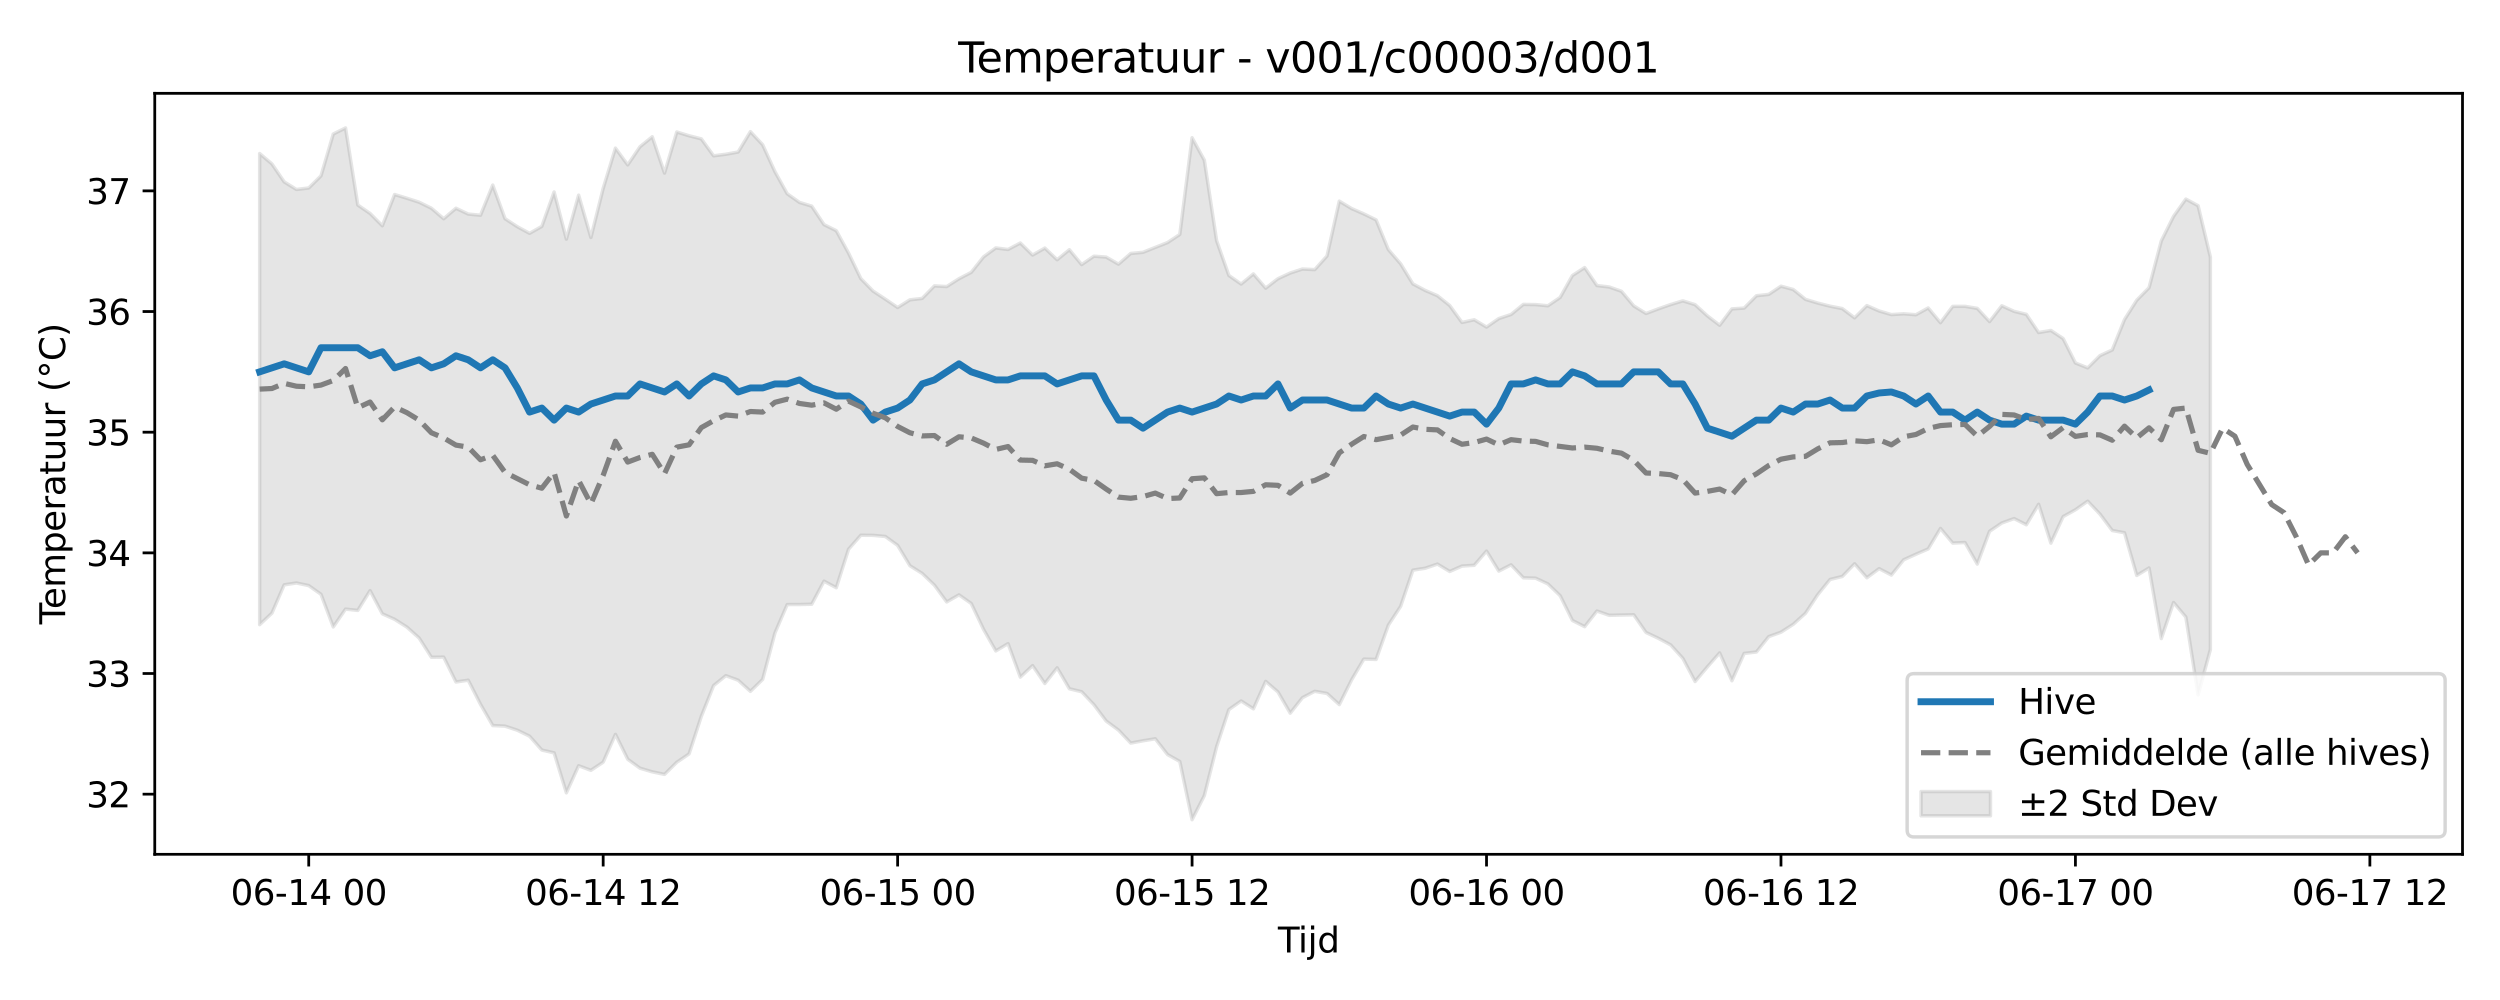 <?xml version="1.0" encoding="utf-8" standalone="no"?>
<!DOCTYPE svg PUBLIC "-//W3C//DTD SVG 1.1//EN"
  "http://www.w3.org/Graphics/SVG/1.1/DTD/svg11.dtd">
<svg xmlns:xlink="http://www.w3.org/1999/xlink" width="720pt" height="288pt" viewBox="0 0 720 288" xmlns="http://www.w3.org/2000/svg" version="1.1">
 <defs>
  <style type="text/css">*{stroke-linejoin: round; stroke-linecap: butt}</style>
 </defs>
 <g id="figure_1">
  <g id="patch_1">
   <path d="M 0 288 
L 720 288 
L 720 0 
L 0 0 
z
" style="fill: #ffffff"/>
  </g>
  <g id="axes_1">
   <g id="patch_2">
    <path d="M 44.57 246.04 
L 709.2 246.04 
L 709.2 26.88 
L 44.57 26.88 
z
" style="fill: #ffffff"/>
   </g>
   <g id="FillBetweenPolyCollection_1">
    <defs>
     <path id="m62d4ea5300" d="M 74.78 -243.781 
L 74.78 -108.098 
L 78.314 -111.413 
L 81.847 -119.564 
L 85.381 -120.102 
L 88.914 -119.342 
L 92.447 -116.84 
L 95.981 -107.44 
L 99.514 -112.58 
L 103.048 -112.196 
L 106.581 -117.907 
L 110.114 -111.22 
L 113.648 -109.638 
L 117.181 -107.402 
L 120.714 -104.24 
L 124.248 -98.699 
L 127.781 -98.747 
L 131.315 -91.586 
L 134.848 -92.101 
L 138.381 -85.161 
L 141.915 -79.036 
L 145.448 -78.87 
L 148.982 -77.701 
L 152.515 -75.975 
L 156.048 -71.987 
L 159.582 -71.175 
L 163.115 -59.664 
L 166.649 -67.462 
L 170.182 -66.144 
L 173.715 -68.49 
L 177.249 -76.501 
L 180.782 -69.335 
L 184.315 -66.757 
L 187.849 -65.709 
L 191.382 -64.97 
L 194.916 -68.465 
L 198.449 -70.872 
L 201.982 -81.696 
L 205.516 -90.551 
L 209.049 -93.405 
L 212.583 -92.1 
L 216.116 -88.886 
L 219.649 -92.335 
L 223.183 -105.703 
L 226.716 -113.883 
L 230.249 -113.895 
L 233.783 -113.984 
L 237.316 -120.622 
L 240.85 -118.732 
L 244.383 -129.817 
L 247.916 -133.847 
L 251.45 -133.812 
L 254.983 -133.491 
L 258.517 -130.93 
L 262.05 -125.076 
L 265.583 -122.853 
L 269.117 -119.461 
L 272.65 -114.637 
L 276.183 -116.682 
L 279.717 -114.193 
L 283.25 -106.755 
L 286.784 -100.533 
L 290.317 -102.633 
L 293.85 -92.988 
L 297.384 -96.297 
L 300.917 -91.14 
L 304.451 -95.662 
L 307.984 -89.631 
L 311.517 -88.778 
L 315.051 -85.039 
L 318.584 -80.332 
L 322.118 -77.735 
L 325.651 -73.992 
L 329.184 -74.652 
L 332.718 -75.231 
L 336.251 -70.686 
L 339.784 -68.688 
L 343.318 -51.922 
L 346.851 -58.877 
L 350.385 -72.947 
L 353.918 -83.648 
L 357.451 -86.115 
L 360.985 -83.854 
L 364.518 -91.767 
L 368.052 -88.707 
L 371.585 -82.609 
L 375.118 -87.077 
L 378.652 -88.908 
L 382.185 -88.28 
L 385.718 -85.069 
L 389.252 -92.169 
L 392.785 -98.176 
L 396.319 -98.083 
L 399.852 -107.962 
L 403.385 -113.382 
L 406.919 -123.799 
L 410.452 -124.349 
L 413.986 -125.545 
L 417.519 -123.411 
L 421.052 -124.971 
L 424.586 -125.192 
L 428.119 -129.284 
L 431.652 -123.518 
L 435.186 -125.329 
L 438.719 -121.593 
L 442.253 -121.482 
L 445.786 -119.843 
L 449.319 -116.448 
L 452.853 -109.308 
L 456.386 -107.516 
L 459.92 -112.025 
L 463.453 -110.785 
L 466.986 -110.868 
L 470.52 -110.939 
L 474.053 -105.846 
L 477.587 -104.181 
L 481.12 -102.289 
L 484.653 -98.397 
L 488.187 -91.717 
L 491.72 -95.929 
L 495.253 -99.964 
L 498.787 -91.944 
L 502.32 -99.822 
L 505.854 -100.23 
L 509.387 -104.648 
L 512.92 -105.926 
L 516.454 -108.199 
L 519.987 -111.38 
L 523.521 -116.743 
L 527.054 -121.115 
L 530.587 -121.974 
L 534.121 -125.63 
L 537.654 -121.605 
L 541.187 -124.234 
L 544.721 -122.38 
L 548.254 -126.782 
L 551.788 -128.379 
L 555.321 -129.904 
L 558.854 -135.804 
L 562.388 -131.595 
L 565.921 -131.752 
L 569.455 -125.546 
L 572.988 -134.983 
L 576.521 -137.381 
L 580.055 -138.654 
L 583.588 -136.863 
L 587.121 -142.77 
L 590.655 -131.575 
L 594.188 -139.215 
L 597.722 -141.177 
L 601.255 -143.66 
L 604.788 -139.933 
L 608.322 -135.208 
L 611.855 -134.569 
L 615.389 -122.266 
L 618.922 -124.429 
L 622.455 -104.09 
L 625.989 -114.477 
L 629.522 -110.291 
L 633.056 -87.878 
L 636.589 -100.933 
L 636.589 -213.963 
L 636.589 -213.963 
L 633.056 -228.755 
L 629.522 -230.667 
L 625.989 -225.708 
L 622.455 -218.624 
L 618.922 -205.139 
L 615.389 -201.548 
L 611.855 -195.964 
L 608.322 -187.216 
L 604.788 -185.581 
L 601.255 -182.047 
L 597.722 -183.467 
L 594.188 -190.491 
L 590.655 -192.835 
L 587.121 -192.23 
L 583.588 -197.476 
L 580.055 -198.332 
L 576.521 -199.936 
L 572.988 -195.385 
L 569.455 -199.195 
L 565.921 -199.774 
L 562.388 -199.765 
L 558.854 -195.059 
L 555.321 -199.305 
L 551.788 -197.355 
L 548.254 -197.628 
L 544.721 -197.397 
L 541.187 -198.439 
L 537.654 -199.992 
L 534.121 -196.464 
L 530.587 -199.127 
L 527.054 -199.821 
L 523.521 -200.717 
L 519.987 -201.778 
L 516.454 -204.628 
L 512.92 -205.577 
L 509.387 -203.215 
L 505.854 -202.834 
L 502.32 -199.271 
L 498.787 -199.04 
L 495.253 -194.33 
L 491.72 -197.041 
L 488.187 -200.26 
L 484.653 -201.358 
L 481.12 -200.279 
L 477.587 -199.049 
L 474.053 -197.714 
L 470.52 -199.902 
L 466.986 -204.11 
L 463.453 -205.351 
L 459.92 -205.766 
L 456.386 -210.937 
L 452.853 -208.649 
L 449.319 -202.336 
L 445.786 -199.934 
L 442.253 -200.28 
L 438.719 -200.335 
L 435.186 -197.427 
L 431.652 -196.259 
L 428.119 -193.802 
L 424.586 -195.909 
L 421.052 -195.137 
L 417.519 -200.006 
L 413.986 -202.837 
L 410.452 -204.364 
L 406.919 -206.237 
L 403.385 -212.021 
L 399.852 -216.117 
L 396.319 -224.672 
L 392.785 -226.399 
L 389.252 -227.939 
L 385.718 -230.075 
L 382.185 -214.287 
L 378.652 -210.35 
L 375.118 -210.526 
L 371.585 -209.368 
L 368.052 -207.738 
L 364.518 -205.009 
L 360.985 -209.116 
L 357.451 -206.193 
L 353.918 -208.661 
L 350.385 -218.699 
L 346.851 -241.871 
L 343.318 -248.329 
L 339.784 -220.476 
L 336.251 -218.147 
L 332.718 -216.747 
L 329.184 -215.339 
L 325.651 -215.006 
L 322.118 -211.925 
L 318.584 -213.961 
L 315.051 -214.219 
L 311.517 -211.804 
L 307.984 -216.08 
L 304.451 -213.194 
L 300.917 -216.558 
L 297.384 -214.544 
L 293.85 -218.019 
L 290.317 -216.151 
L 286.784 -216.596 
L 283.25 -214.014 
L 279.717 -209.555 
L 276.183 -207.728 
L 272.65 -205.47 
L 269.117 -205.666 
L 265.583 -202.054 
L 262.05 -201.651 
L 258.517 -199.437 
L 254.983 -201.841 
L 251.45 -204.167 
L 247.916 -207.772 
L 244.383 -215.112 
L 240.85 -221.563 
L 237.316 -223.314 
L 233.783 -228.628 
L 230.249 -229.71 
L 226.716 -232.205 
L 223.183 -238.565 
L 219.649 -246.306 
L 216.116 -250.086 
L 212.583 -244.224 
L 209.049 -243.581 
L 205.516 -243.126 
L 201.982 -248.009 
L 198.449 -248.905 
L 194.916 -249.988 
L 191.382 -238.15 
L 187.849 -248.607 
L 184.315 -245.739 
L 180.782 -240.513 
L 177.249 -245.344 
L 173.715 -233.747 
L 170.182 -219.601 
L 166.649 -231.796 
L 163.115 -219.13 
L 159.582 -232.716 
L 156.048 -222.803 
L 152.515 -220.801 
L 148.982 -222.715 
L 145.448 -225.021 
L 141.915 -234.701 
L 138.381 -226.011 
L 134.848 -226.352 
L 131.315 -228.025 
L 127.781 -225.002 
L 124.248 -228.028 
L 120.714 -229.767 
L 117.181 -230.908 
L 113.648 -231.981 
L 110.114 -222.981 
L 106.581 -226.526 
L 103.048 -228.955 
L 99.514 -251.158 
L 95.981 -249.404 
L 92.447 -237.356 
L 88.914 -233.861 
L 85.381 -233.432 
L 81.847 -235.625 
L 78.314 -240.797 
L 74.78 -243.781 
z
" style="stroke: #808080; stroke-opacity: 0.2"/>
    </defs>
    <g clip-path="url(#pd23bd9a01c)">
     <use xlink:href="#m62d4ea5300" x="0" y="288" style="fill: #808080; fill-opacity: 0.2; stroke: #808080; stroke-opacity: 0.2"/>
    </g>
   </g>
   <g id="matplotlib.axis_1">
    <g id="xtick_1">
     <g id="line2d_1">
      <defs>
       <path id="mbcc69bafe2" d="M 0 0 
L 0 3.5 
" style="stroke: #000000; stroke-width: 0.8"/>
      </defs>
      <g>
       <use xlink:href="#mbcc69bafe2" x="88.914" y="246.04" style="stroke: #000000; stroke-width: 0.8"/>
      </g>
     </g>
     <g id="text_1">
      <!-- 06-14 00 -->
      <g transform="translate(66.434 260.638) scale(0.1 -0.1)">
       <defs>
        <path id="DejaVuSans-30" d="M 2034 4250 
Q 1547 4250 1301 3770 
Q 1056 3291 1056 2328 
Q 1056 1369 1301 889 
Q 1547 409 2034 409 
Q 2525 409 2770 889 
Q 3016 1369 3016 2328 
Q 3016 3291 2770 3770 
Q 2525 4250 2034 4250 
z
M 2034 4750 
Q 2819 4750 3233 4129 
Q 3647 3509 3647 2328 
Q 3647 1150 3233 529 
Q 2819 -91 2034 -91 
Q 1250 -91 836 529 
Q 422 1150 422 2328 
Q 422 3509 836 4129 
Q 1250 4750 2034 4750 
z
" transform="scale(0.016)"/>
        <path id="DejaVuSans-36" d="M 2113 2584 
Q 1688 2584 1439 2293 
Q 1191 2003 1191 1497 
Q 1191 994 1439 701 
Q 1688 409 2113 409 
Q 2538 409 2786 701 
Q 3034 994 3034 1497 
Q 3034 2003 2786 2293 
Q 2538 2584 2113 2584 
z
M 3366 4563 
L 3366 3988 
Q 3128 4100 2886 4159 
Q 2644 4219 2406 4219 
Q 1781 4219 1451 3797 
Q 1122 3375 1075 2522 
Q 1259 2794 1537 2939 
Q 1816 3084 2150 3084 
Q 2853 3084 3261 2657 
Q 3669 2231 3669 1497 
Q 3669 778 3244 343 
Q 2819 -91 2113 -91 
Q 1303 -91 875 529 
Q 447 1150 447 2328 
Q 447 3434 972 4092 
Q 1497 4750 2381 4750 
Q 2619 4750 2861 4703 
Q 3103 4656 3366 4563 
z
" transform="scale(0.016)"/>
        <path id="DejaVuSans-2d" d="M 313 2009 
L 1997 2009 
L 1997 1497 
L 313 1497 
L 313 2009 
z
" transform="scale(0.016)"/>
        <path id="DejaVuSans-31" d="M 794 531 
L 1825 531 
L 1825 4091 
L 703 3866 
L 703 4441 
L 1819 4666 
L 2450 4666 
L 2450 531 
L 3481 531 
L 3481 0 
L 794 0 
L 794 531 
z
" transform="scale(0.016)"/>
        <path id="DejaVuSans-34" d="M 2419 4116 
L 825 1625 
L 2419 1625 
L 2419 4116 
z
M 2253 4666 
L 3047 4666 
L 3047 1625 
L 3713 1625 
L 3713 1100 
L 3047 1100 
L 3047 0 
L 2419 0 
L 2419 1100 
L 313 1100 
L 313 1709 
L 2253 4666 
z
" transform="scale(0.016)"/>
        <path id="DejaVuSans-20" transform="scale(0.016)"/>
       </defs>
       <use xlink:href="#DejaVuSans-30"/>
       <use xlink:href="#DejaVuSans-36" transform="translate(63.623 0)"/>
       <use xlink:href="#DejaVuSans-2d" transform="translate(127.246 0)"/>
       <use xlink:href="#DejaVuSans-31" transform="translate(163.33 0)"/>
       <use xlink:href="#DejaVuSans-34" transform="translate(226.953 0)"/>
       <use xlink:href="#DejaVuSans-20" transform="translate(290.576 0)"/>
       <use xlink:href="#DejaVuSans-30" transform="translate(322.363 0)"/>
       <use xlink:href="#DejaVuSans-30" transform="translate(385.986 0)"/>
      </g>
     </g>
    </g>
    <g id="xtick_2">
     <g id="line2d_2">
      <g>
       <use xlink:href="#mbcc69bafe2" x="173.715" y="246.04" style="stroke: #000000; stroke-width: 0.8"/>
      </g>
     </g>
     <g id="text_2">
      <!-- 06-14 12 -->
      <g transform="translate(151.235 260.638) scale(0.1 -0.1)">
       <defs>
        <path id="DejaVuSans-32" d="M 1228 531 
L 3431 531 
L 3431 0 
L 469 0 
L 469 531 
Q 828 903 1448 1529 
Q 2069 2156 2228 2338 
Q 2531 2678 2651 2914 
Q 2772 3150 2772 3378 
Q 2772 3750 2511 3984 
Q 2250 4219 1831 4219 
Q 1534 4219 1204 4116 
Q 875 4013 500 3803 
L 500 4441 
Q 881 4594 1212 4672 
Q 1544 4750 1819 4750 
Q 2544 4750 2975 4387 
Q 3406 4025 3406 3419 
Q 3406 3131 3298 2873 
Q 3191 2616 2906 2266 
Q 2828 2175 2409 1742 
Q 1991 1309 1228 531 
z
" transform="scale(0.016)"/>
       </defs>
       <use xlink:href="#DejaVuSans-30"/>
       <use xlink:href="#DejaVuSans-36" transform="translate(63.623 0)"/>
       <use xlink:href="#DejaVuSans-2d" transform="translate(127.246 0)"/>
       <use xlink:href="#DejaVuSans-31" transform="translate(163.33 0)"/>
       <use xlink:href="#DejaVuSans-34" transform="translate(226.953 0)"/>
       <use xlink:href="#DejaVuSans-20" transform="translate(290.576 0)"/>
       <use xlink:href="#DejaVuSans-31" transform="translate(322.363 0)"/>
       <use xlink:href="#DejaVuSans-32" transform="translate(385.986 0)"/>
      </g>
     </g>
    </g>
    <g id="xtick_3">
     <g id="line2d_3">
      <g>
       <use xlink:href="#mbcc69bafe2" x="258.517" y="246.04" style="stroke: #000000; stroke-width: 0.8"/>
      </g>
     </g>
     <g id="text_3">
      <!-- 06-15 00 -->
      <g transform="translate(236.036 260.638) scale(0.1 -0.1)">
       <defs>
        <path id="DejaVuSans-35" d="M 691 4666 
L 3169 4666 
L 3169 4134 
L 1269 4134 
L 1269 2991 
Q 1406 3038 1543 3061 
Q 1681 3084 1819 3084 
Q 2600 3084 3056 2656 
Q 3513 2228 3513 1497 
Q 3513 744 3044 326 
Q 2575 -91 1722 -91 
Q 1428 -91 1123 -41 
Q 819 9 494 109 
L 494 744 
Q 775 591 1075 516 
Q 1375 441 1709 441 
Q 2250 441 2565 725 
Q 2881 1009 2881 1497 
Q 2881 1984 2565 2268 
Q 2250 2553 1709 2553 
Q 1456 2553 1204 2497 
Q 953 2441 691 2322 
L 691 4666 
z
" transform="scale(0.016)"/>
       </defs>
       <use xlink:href="#DejaVuSans-30"/>
       <use xlink:href="#DejaVuSans-36" transform="translate(63.623 0)"/>
       <use xlink:href="#DejaVuSans-2d" transform="translate(127.246 0)"/>
       <use xlink:href="#DejaVuSans-31" transform="translate(163.33 0)"/>
       <use xlink:href="#DejaVuSans-35" transform="translate(226.953 0)"/>
       <use xlink:href="#DejaVuSans-20" transform="translate(290.576 0)"/>
       <use xlink:href="#DejaVuSans-30" transform="translate(322.363 0)"/>
       <use xlink:href="#DejaVuSans-30" transform="translate(385.986 0)"/>
      </g>
     </g>
    </g>
    <g id="xtick_4">
     <g id="line2d_4">
      <g>
       <use xlink:href="#mbcc69bafe2" x="343.318" y="246.04" style="stroke: #000000; stroke-width: 0.8"/>
      </g>
     </g>
     <g id="text_4">
      <!-- 06-15 12 -->
      <g transform="translate(320.837 260.638) scale(0.1 -0.1)">
       <use xlink:href="#DejaVuSans-30"/>
       <use xlink:href="#DejaVuSans-36" transform="translate(63.623 0)"/>
       <use xlink:href="#DejaVuSans-2d" transform="translate(127.246 0)"/>
       <use xlink:href="#DejaVuSans-31" transform="translate(163.33 0)"/>
       <use xlink:href="#DejaVuSans-35" transform="translate(226.953 0)"/>
       <use xlink:href="#DejaVuSans-20" transform="translate(290.576 0)"/>
       <use xlink:href="#DejaVuSans-31" transform="translate(322.363 0)"/>
       <use xlink:href="#DejaVuSans-32" transform="translate(385.986 0)"/>
      </g>
     </g>
    </g>
    <g id="xtick_5">
     <g id="line2d_5">
      <g>
       <use xlink:href="#mbcc69bafe2" x="428.119" y="246.04" style="stroke: #000000; stroke-width: 0.8"/>
      </g>
     </g>
     <g id="text_5">
      <!-- 06-16 00 -->
      <g transform="translate(405.639 260.638) scale(0.1 -0.1)">
       <use xlink:href="#DejaVuSans-30"/>
       <use xlink:href="#DejaVuSans-36" transform="translate(63.623 0)"/>
       <use xlink:href="#DejaVuSans-2d" transform="translate(127.246 0)"/>
       <use xlink:href="#DejaVuSans-31" transform="translate(163.33 0)"/>
       <use xlink:href="#DejaVuSans-36" transform="translate(226.953 0)"/>
       <use xlink:href="#DejaVuSans-20" transform="translate(290.576 0)"/>
       <use xlink:href="#DejaVuSans-30" transform="translate(322.363 0)"/>
       <use xlink:href="#DejaVuSans-30" transform="translate(385.986 0)"/>
      </g>
     </g>
    </g>
    <g id="xtick_6">
     <g id="line2d_6">
      <g>
       <use xlink:href="#mbcc69bafe2" x="512.92" y="246.04" style="stroke: #000000; stroke-width: 0.8"/>
      </g>
     </g>
     <g id="text_6">
      <!-- 06-16 12 -->
      <g transform="translate(490.44 260.638) scale(0.1 -0.1)">
       <use xlink:href="#DejaVuSans-30"/>
       <use xlink:href="#DejaVuSans-36" transform="translate(63.623 0)"/>
       <use xlink:href="#DejaVuSans-2d" transform="translate(127.246 0)"/>
       <use xlink:href="#DejaVuSans-31" transform="translate(163.33 0)"/>
       <use xlink:href="#DejaVuSans-36" transform="translate(226.953 0)"/>
       <use xlink:href="#DejaVuSans-20" transform="translate(290.576 0)"/>
       <use xlink:href="#DejaVuSans-31" transform="translate(322.363 0)"/>
       <use xlink:href="#DejaVuSans-32" transform="translate(385.986 0)"/>
      </g>
     </g>
    </g>
    <g id="xtick_7">
     <g id="line2d_7">
      <g>
       <use xlink:href="#mbcc69bafe2" x="597.722" y="246.04" style="stroke: #000000; stroke-width: 0.8"/>
      </g>
     </g>
     <g id="text_7">
      <!-- 06-17 00 -->
      <g transform="translate(575.241 260.638) scale(0.1 -0.1)">
       <defs>
        <path id="DejaVuSans-37" d="M 525 4666 
L 3525 4666 
L 3525 4397 
L 1831 0 
L 1172 0 
L 2766 4134 
L 525 4134 
L 525 4666 
z
" transform="scale(0.016)"/>
       </defs>
       <use xlink:href="#DejaVuSans-30"/>
       <use xlink:href="#DejaVuSans-36" transform="translate(63.623 0)"/>
       <use xlink:href="#DejaVuSans-2d" transform="translate(127.246 0)"/>
       <use xlink:href="#DejaVuSans-31" transform="translate(163.33 0)"/>
       <use xlink:href="#DejaVuSans-37" transform="translate(226.953 0)"/>
       <use xlink:href="#DejaVuSans-20" transform="translate(290.576 0)"/>
       <use xlink:href="#DejaVuSans-30" transform="translate(322.363 0)"/>
       <use xlink:href="#DejaVuSans-30" transform="translate(385.986 0)"/>
      </g>
     </g>
    </g>
    <g id="xtick_8">
     <g id="line2d_8">
      <g>
       <use xlink:href="#mbcc69bafe2" x="682.523" y="246.04" style="stroke: #000000; stroke-width: 0.8"/>
      </g>
     </g>
     <g id="text_8">
      <!-- 06-17 12 -->
      <g transform="translate(660.042 260.638) scale(0.1 -0.1)">
       <use xlink:href="#DejaVuSans-30"/>
       <use xlink:href="#DejaVuSans-36" transform="translate(63.623 0)"/>
       <use xlink:href="#DejaVuSans-2d" transform="translate(127.246 0)"/>
       <use xlink:href="#DejaVuSans-31" transform="translate(163.33 0)"/>
       <use xlink:href="#DejaVuSans-37" transform="translate(226.953 0)"/>
       <use xlink:href="#DejaVuSans-20" transform="translate(290.576 0)"/>
       <use xlink:href="#DejaVuSans-31" transform="translate(322.363 0)"/>
       <use xlink:href="#DejaVuSans-32" transform="translate(385.986 0)"/>
      </g>
     </g>
    </g>
    <g id="text_9">
     <!-- Tijd -->
     <g transform="translate(368.035 274.317) scale(0.1 -0.1)">
      <defs>
       <path id="DejaVuSans-54" d="M -19 4666 
L 3928 4666 
L 3928 4134 
L 2272 4134 
L 2272 0 
L 1638 0 
L 1638 4134 
L -19 4134 
L -19 4666 
z
" transform="scale(0.016)"/>
       <path id="DejaVuSans-69" d="M 603 3500 
L 1178 3500 
L 1178 0 
L 603 0 
L 603 3500 
z
M 603 4863 
L 1178 4863 
L 1178 4134 
L 603 4134 
L 603 4863 
z
" transform="scale(0.016)"/>
       <path id="DejaVuSans-6a" d="M 603 3500 
L 1178 3500 
L 1178 -63 
Q 1178 -731 923 -1031 
Q 669 -1331 103 -1331 
L -116 -1331 
L -116 -844 
L 38 -844 
Q 366 -844 484 -692 
Q 603 -541 603 -63 
L 603 3500 
z
M 603 4863 
L 1178 4863 
L 1178 4134 
L 603 4134 
L 603 4863 
z
" transform="scale(0.016)"/>
       <path id="DejaVuSans-64" d="M 2906 2969 
L 2906 4863 
L 3481 4863 
L 3481 0 
L 2906 0 
L 2906 525 
Q 2725 213 2448 61 
Q 2172 -91 1784 -91 
Q 1150 -91 751 415 
Q 353 922 353 1747 
Q 353 2572 751 3078 
Q 1150 3584 1784 3584 
Q 2172 3584 2448 3432 
Q 2725 3281 2906 2969 
z
M 947 1747 
Q 947 1113 1208 752 
Q 1469 391 1925 391 
Q 2381 391 2643 752 
Q 2906 1113 2906 1747 
Q 2906 2381 2643 2742 
Q 2381 3103 1925 3103 
Q 1469 3103 1208 2742 
Q 947 2381 947 1747 
z
" transform="scale(0.016)"/>
      </defs>
      <use xlink:href="#DejaVuSans-54"/>
      <use xlink:href="#DejaVuSans-69" transform="translate(57.959 0)"/>
      <use xlink:href="#DejaVuSans-6a" transform="translate(85.742 0)"/>
      <use xlink:href="#DejaVuSans-64" transform="translate(113.525 0)"/>
     </g>
    </g>
   </g>
   <g id="matplotlib.axis_2">
    <g id="ytick_1">
     <g id="line2d_9">
      <defs>
       <path id="m532246aca4" d="M 0 0 
L -3.5 0 
" style="stroke: #000000; stroke-width: 0.8"/>
      </defs>
      <g>
       <use xlink:href="#m532246aca4" x="44.57" y="228.72" style="stroke: #000000; stroke-width: 0.8"/>
      </g>
     </g>
     <g id="text_10">
      <!-- 32 -->
      <g transform="translate(24.845 232.519) scale(0.1 -0.1)">
       <defs>
        <path id="DejaVuSans-33" d="M 2597 2516 
Q 3050 2419 3304 2112 
Q 3559 1806 3559 1356 
Q 3559 666 3084 287 
Q 2609 -91 1734 -91 
Q 1441 -91 1130 -33 
Q 819 25 488 141 
L 488 750 
Q 750 597 1062 519 
Q 1375 441 1716 441 
Q 2309 441 2620 675 
Q 2931 909 2931 1356 
Q 2931 1769 2642 2001 
Q 2353 2234 1838 2234 
L 1294 2234 
L 1294 2753 
L 1863 2753 
Q 2328 2753 2575 2939 
Q 2822 3125 2822 3475 
Q 2822 3834 2567 4026 
Q 2313 4219 1838 4219 
Q 1578 4219 1281 4162 
Q 984 4106 628 3988 
L 628 4550 
Q 988 4650 1302 4700 
Q 1616 4750 1894 4750 
Q 2613 4750 3031 4423 
Q 3450 4097 3450 3541 
Q 3450 3153 3228 2886 
Q 3006 2619 2597 2516 
z
" transform="scale(0.016)"/>
       </defs>
       <use xlink:href="#DejaVuSans-33"/>
       <use xlink:href="#DejaVuSans-32" transform="translate(63.623 0)"/>
      </g>
     </g>
    </g>
    <g id="ytick_2">
     <g id="line2d_10">
      <g>
       <use xlink:href="#m532246aca4" x="44.57" y="193.97" style="stroke: #000000; stroke-width: 0.8"/>
      </g>
     </g>
     <g id="text_11">
      <!-- 33 -->
      <g transform="translate(24.845 197.77) scale(0.1 -0.1)">
       <use xlink:href="#DejaVuSans-33"/>
       <use xlink:href="#DejaVuSans-33" transform="translate(63.623 0)"/>
      </g>
     </g>
    </g>
    <g id="ytick_3">
     <g id="line2d_11">
      <g>
       <use xlink:href="#m532246aca4" x="44.57" y="159.221" style="stroke: #000000; stroke-width: 0.8"/>
      </g>
     </g>
     <g id="text_12">
      <!-- 34 -->
      <g transform="translate(24.845 163.02) scale(0.1 -0.1)">
       <use xlink:href="#DejaVuSans-33"/>
       <use xlink:href="#DejaVuSans-34" transform="translate(63.623 0)"/>
      </g>
     </g>
    </g>
    <g id="ytick_4">
     <g id="line2d_12">
      <g>
       <use xlink:href="#m532246aca4" x="44.57" y="124.471" style="stroke: #000000; stroke-width: 0.8"/>
      </g>
     </g>
     <g id="text_13">
      <!-- 35 -->
      <g transform="translate(24.845 128.27) scale(0.1 -0.1)">
       <use xlink:href="#DejaVuSans-33"/>
       <use xlink:href="#DejaVuSans-35" transform="translate(63.623 0)"/>
      </g>
     </g>
    </g>
    <g id="ytick_5">
     <g id="line2d_13">
      <g>
       <use xlink:href="#m532246aca4" x="44.57" y="89.721" style="stroke: #000000; stroke-width: 0.8"/>
      </g>
     </g>
     <g id="text_14">
      <!-- 36 -->
      <g transform="translate(24.845 93.521) scale(0.1 -0.1)">
       <use xlink:href="#DejaVuSans-33"/>
       <use xlink:href="#DejaVuSans-36" transform="translate(63.623 0)"/>
      </g>
     </g>
    </g>
    <g id="ytick_6">
     <g id="line2d_14">
      <g>
       <use xlink:href="#m532246aca4" x="44.57" y="54.972" style="stroke: #000000; stroke-width: 0.8"/>
      </g>
     </g>
     <g id="text_15">
      <!-- 37 -->
      <g transform="translate(24.845 58.771) scale(0.1 -0.1)">
       <use xlink:href="#DejaVuSans-33"/>
       <use xlink:href="#DejaVuSans-37" transform="translate(63.623 0)"/>
      </g>
     </g>
    </g>
    <g id="text_16">
     <!-- Temperatuur (°C) -->
     <g transform="translate(18.765 179.816) rotate(-90) scale(0.1 -0.1)">
      <defs>
       <path id="DejaVuSans-65" d="M 3597 1894 
L 3597 1613 
L 953 1613 
Q 991 1019 1311 708 
Q 1631 397 2203 397 
Q 2534 397 2845 478 
Q 3156 559 3463 722 
L 3463 178 
Q 3153 47 2828 -22 
Q 2503 -91 2169 -91 
Q 1331 -91 842 396 
Q 353 884 353 1716 
Q 353 2575 817 3079 
Q 1281 3584 2069 3584 
Q 2775 3584 3186 3129 
Q 3597 2675 3597 1894 
z
M 3022 2063 
Q 3016 2534 2758 2815 
Q 2500 3097 2075 3097 
Q 1594 3097 1305 2825 
Q 1016 2553 972 2059 
L 3022 2063 
z
" transform="scale(0.016)"/>
       <path id="DejaVuSans-6d" d="M 3328 2828 
Q 3544 3216 3844 3400 
Q 4144 3584 4550 3584 
Q 5097 3584 5394 3201 
Q 5691 2819 5691 2113 
L 5691 0 
L 5113 0 
L 5113 2094 
Q 5113 2597 4934 2840 
Q 4756 3084 4391 3084 
Q 3944 3084 3684 2787 
Q 3425 2491 3425 1978 
L 3425 0 
L 2847 0 
L 2847 2094 
Q 2847 2600 2669 2842 
Q 2491 3084 2119 3084 
Q 1678 3084 1418 2786 
Q 1159 2488 1159 1978 
L 1159 0 
L 581 0 
L 581 3500 
L 1159 3500 
L 1159 2956 
Q 1356 3278 1631 3431 
Q 1906 3584 2284 3584 
Q 2666 3584 2933 3390 
Q 3200 3197 3328 2828 
z
" transform="scale(0.016)"/>
       <path id="DejaVuSans-70" d="M 1159 525 
L 1159 -1331 
L 581 -1331 
L 581 3500 
L 1159 3500 
L 1159 2969 
Q 1341 3281 1617 3432 
Q 1894 3584 2278 3584 
Q 2916 3584 3314 3078 
Q 3713 2572 3713 1747 
Q 3713 922 3314 415 
Q 2916 -91 2278 -91 
Q 1894 -91 1617 61 
Q 1341 213 1159 525 
z
M 3116 1747 
Q 3116 2381 2855 2742 
Q 2594 3103 2138 3103 
Q 1681 3103 1420 2742 
Q 1159 2381 1159 1747 
Q 1159 1113 1420 752 
Q 1681 391 2138 391 
Q 2594 391 2855 752 
Q 3116 1113 3116 1747 
z
" transform="scale(0.016)"/>
       <path id="DejaVuSans-72" d="M 2631 2963 
Q 2534 3019 2420 3045 
Q 2306 3072 2169 3072 
Q 1681 3072 1420 2755 
Q 1159 2438 1159 1844 
L 1159 0 
L 581 0 
L 581 3500 
L 1159 3500 
L 1159 2956 
Q 1341 3275 1631 3429 
Q 1922 3584 2338 3584 
Q 2397 3584 2469 3576 
Q 2541 3569 2628 3553 
L 2631 2963 
z
" transform="scale(0.016)"/>
       <path id="DejaVuSans-61" d="M 2194 1759 
Q 1497 1759 1228 1600 
Q 959 1441 959 1056 
Q 959 750 1161 570 
Q 1363 391 1709 391 
Q 2188 391 2477 730 
Q 2766 1069 2766 1631 
L 2766 1759 
L 2194 1759 
z
M 3341 1997 
L 3341 0 
L 2766 0 
L 2766 531 
Q 2569 213 2275 61 
Q 1981 -91 1556 -91 
Q 1019 -91 701 211 
Q 384 513 384 1019 
Q 384 1609 779 1909 
Q 1175 2209 1959 2209 
L 2766 2209 
L 2766 2266 
Q 2766 2663 2505 2880 
Q 2244 3097 1772 3097 
Q 1472 3097 1187 3025 
Q 903 2953 641 2809 
L 641 3341 
Q 956 3463 1253 3523 
Q 1550 3584 1831 3584 
Q 2591 3584 2966 3190 
Q 3341 2797 3341 1997 
z
" transform="scale(0.016)"/>
       <path id="DejaVuSans-74" d="M 1172 4494 
L 1172 3500 
L 2356 3500 
L 2356 3053 
L 1172 3053 
L 1172 1153 
Q 1172 725 1289 603 
Q 1406 481 1766 481 
L 2356 481 
L 2356 0 
L 1766 0 
Q 1100 0 847 248 
Q 594 497 594 1153 
L 594 3053 
L 172 3053 
L 172 3500 
L 594 3500 
L 594 4494 
L 1172 4494 
z
" transform="scale(0.016)"/>
       <path id="DejaVuSans-75" d="M 544 1381 
L 544 3500 
L 1119 3500 
L 1119 1403 
Q 1119 906 1312 657 
Q 1506 409 1894 409 
Q 2359 409 2629 706 
Q 2900 1003 2900 1516 
L 2900 3500 
L 3475 3500 
L 3475 0 
L 2900 0 
L 2900 538 
Q 2691 219 2414 64 
Q 2138 -91 1772 -91 
Q 1169 -91 856 284 
Q 544 659 544 1381 
z
M 1991 3584 
L 1991 3584 
z
" transform="scale(0.016)"/>
       <path id="DejaVuSans-28" d="M 1984 4856 
Q 1566 4138 1362 3434 
Q 1159 2731 1159 2009 
Q 1159 1288 1364 580 
Q 1569 -128 1984 -844 
L 1484 -844 
Q 1016 -109 783 600 
Q 550 1309 550 2009 
Q 550 2706 781 3412 
Q 1013 4119 1484 4856 
L 1984 4856 
z
" transform="scale(0.016)"/>
       <path id="DejaVuSans-b0" d="M 1600 4347 
Q 1350 4347 1178 4173 
Q 1006 4000 1006 3750 
Q 1006 3503 1178 3333 
Q 1350 3163 1600 3163 
Q 1850 3163 2022 3333 
Q 2194 3503 2194 3750 
Q 2194 3997 2020 4172 
Q 1847 4347 1600 4347 
z
M 1600 4750 
Q 1800 4750 1984 4673 
Q 2169 4597 2303 4453 
Q 2447 4313 2519 4134 
Q 2591 3956 2591 3750 
Q 2591 3338 2302 3052 
Q 2013 2766 1594 2766 
Q 1172 2766 890 3047 
Q 609 3328 609 3750 
Q 609 4169 896 4459 
Q 1184 4750 1600 4750 
z
" transform="scale(0.016)"/>
       <path id="DejaVuSans-43" d="M 4122 4306 
L 4122 3641 
Q 3803 3938 3442 4084 
Q 3081 4231 2675 4231 
Q 1875 4231 1450 3742 
Q 1025 3253 1025 2328 
Q 1025 1406 1450 917 
Q 1875 428 2675 428 
Q 3081 428 3442 575 
Q 3803 722 4122 1019 
L 4122 359 
Q 3791 134 3420 21 
Q 3050 -91 2638 -91 
Q 1578 -91 968 557 
Q 359 1206 359 2328 
Q 359 3453 968 4101 
Q 1578 4750 2638 4750 
Q 3056 4750 3426 4639 
Q 3797 4528 4122 4306 
z
" transform="scale(0.016)"/>
       <path id="DejaVuSans-29" d="M 513 4856 
L 1013 4856 
Q 1481 4119 1714 3412 
Q 1947 2706 1947 2009 
Q 1947 1309 1714 600 
Q 1481 -109 1013 -844 
L 513 -844 
Q 928 -128 1133 580 
Q 1338 1288 1338 2009 
Q 1338 2731 1133 3434 
Q 928 4138 513 4856 
z
" transform="scale(0.016)"/>
      </defs>
      <use xlink:href="#DejaVuSans-54"/>
      <use xlink:href="#DejaVuSans-65" transform="translate(44.084 0)"/>
      <use xlink:href="#DejaVuSans-6d" transform="translate(105.607 0)"/>
      <use xlink:href="#DejaVuSans-70" transform="translate(203.02 0)"/>
      <use xlink:href="#DejaVuSans-65" transform="translate(266.496 0)"/>
      <use xlink:href="#DejaVuSans-72" transform="translate(328.02 0)"/>
      <use xlink:href="#DejaVuSans-61" transform="translate(369.133 0)"/>
      <use xlink:href="#DejaVuSans-74" transform="translate(430.412 0)"/>
      <use xlink:href="#DejaVuSans-75" transform="translate(469.621 0)"/>
      <use xlink:href="#DejaVuSans-75" transform="translate(533 0)"/>
      <use xlink:href="#DejaVuSans-72" transform="translate(596.379 0)"/>
      <use xlink:href="#DejaVuSans-20" transform="translate(637.492 0)"/>
      <use xlink:href="#DejaVuSans-28" transform="translate(669.279 0)"/>
      <use xlink:href="#DejaVuSans-b0" transform="translate(708.293 0)"/>
      <use xlink:href="#DejaVuSans-43" transform="translate(758.293 0)"/>
      <use xlink:href="#DejaVuSans-29" transform="translate(828.117 0)"/>
     </g>
    </g>
   </g>
   <g id="line2d_15">
    <path d="M 74.78 107.096 
L 81.847 104.78 
L 88.914 107.096 
L 92.447 100.146 
L 103.048 100.146 
L 106.581 102.463 
L 110.114 101.305 
L 113.648 105.938 
L 120.714 103.621 
L 124.248 105.938 
L 127.781 104.78 
L 131.315 102.463 
L 134.848 103.621 
L 138.381 105.938 
L 141.915 103.621 
L 145.448 105.938 
L 148.982 111.73 
L 152.515 118.68 
L 156.048 117.521 
L 159.582 120.996 
L 163.115 117.521 
L 166.649 118.68 
L 170.182 116.363 
L 177.249 114.046 
L 180.782 114.046 
L 184.315 110.571 
L 191.382 112.888 
L 194.916 110.571 
L 198.449 114.046 
L 201.982 110.571 
L 205.516 108.255 
L 209.049 109.413 
L 212.583 112.888 
L 216.116 111.73 
L 219.649 111.73 
L 223.183 110.571 
L 226.716 110.571 
L 230.249 109.413 
L 233.783 111.73 
L 240.85 114.046 
L 244.383 114.046 
L 247.916 116.363 
L 251.45 120.996 
L 254.983 118.68 
L 258.517 117.521 
L 262.05 115.205 
L 265.583 110.571 
L 269.117 109.413 
L 276.183 104.78 
L 279.717 107.096 
L 286.784 109.413 
L 290.317 109.413 
L 293.85 108.255 
L 300.917 108.255 
L 304.451 110.571 
L 311.517 108.255 
L 315.051 108.255 
L 318.584 115.205 
L 322.118 120.996 
L 325.651 120.996 
L 329.184 123.313 
L 336.251 118.68 
L 339.784 117.521 
L 343.318 118.68 
L 350.385 116.363 
L 353.918 114.046 
L 357.451 115.205 
L 360.985 114.046 
L 364.518 114.046 
L 368.052 110.571 
L 371.585 117.521 
L 375.118 115.205 
L 382.185 115.205 
L 389.252 117.521 
L 392.785 117.521 
L 396.319 114.046 
L 399.852 116.363 
L 403.385 117.521 
L 406.919 116.363 
L 417.519 119.838 
L 421.052 118.68 
L 424.586 118.68 
L 428.119 122.154 
L 431.652 117.521 
L 435.186 110.571 
L 438.719 110.571 
L 442.253 109.413 
L 445.786 110.571 
L 449.319 110.571 
L 452.853 107.096 
L 456.386 108.255 
L 459.92 110.571 
L 466.986 110.571 
L 470.52 107.096 
L 477.587 107.096 
L 481.12 110.571 
L 484.653 110.571 
L 488.187 116.363 
L 491.72 123.313 
L 498.787 125.629 
L 505.854 120.996 
L 509.387 120.996 
L 512.92 117.521 
L 516.454 118.68 
L 519.987 116.363 
L 523.521 116.363 
L 527.054 115.205 
L 530.587 117.521 
L 534.121 117.521 
L 537.654 114.046 
L 541.187 113.177 
L 544.721 112.888 
L 548.254 114.046 
L 551.788 116.363 
L 555.321 114.046 
L 558.854 118.68 
L 562.388 118.68 
L 565.921 120.996 
L 569.455 118.68 
L 572.988 120.996 
L 576.521 122.154 
L 580.055 122.154 
L 583.588 119.838 
L 587.121 120.996 
L 594.188 120.996 
L 597.722 122.154 
L 601.255 118.68 
L 604.788 114.046 
L 608.322 114.046 
L 611.855 115.205 
L 615.389 114.046 
L 618.922 112.309 
L 618.922 112.309 
" clip-path="url(#pd23bd9a01c)" style="fill: none; stroke: #1f77b4; stroke-width: 2; stroke-linecap: square"/>
   </g>
   <g id="line2d_16">
    <path d="M 74.78 112.061 
L 78.314 111.895 
L 81.847 110.406 
L 85.381 111.233 
L 88.914 111.399 
L 92.447 110.902 
L 95.981 109.578 
L 99.514 106.131 
L 103.048 117.425 
L 106.581 115.784 
L 110.114 120.9 
L 113.648 117.19 
L 117.181 118.845 
L 120.714 120.996 
L 124.248 124.637 
L 127.781 126.126 
L 131.315 128.194 
L 134.848 128.773 
L 138.381 132.414 
L 141.915 131.131 
L 145.448 136.054 
L 152.515 139.612 
L 156.048 140.605 
L 159.582 136.054 
L 163.115 148.603 
L 166.649 138.371 
L 170.182 145.128 
L 173.715 136.882 
L 177.249 127.077 
L 180.782 133.076 
L 184.315 131.752 
L 187.849 130.842 
L 191.382 136.44 
L 194.916 128.773 
L 198.449 128.112 
L 201.982 123.147 
L 205.516 121.162 
L 209.049 119.507 
L 212.583 119.838 
L 216.116 118.514 
L 219.649 118.68 
L 223.183 115.866 
L 226.716 114.956 
L 230.249 116.197 
L 233.783 116.694 
L 237.316 116.032 
L 240.85 117.852 
L 244.383 115.535 
L 247.916 117.19 
L 251.45 119.01 
L 254.983 120.334 
L 258.517 122.816 
L 262.05 124.637 
L 265.583 125.547 
L 269.117 125.436 
L 272.65 127.946 
L 276.183 125.795 
L 279.717 126.126 
L 283.25 127.615 
L 286.784 129.435 
L 290.317 128.608 
L 293.85 132.497 
L 297.384 132.579 
L 300.917 134.151 
L 304.451 133.572 
L 307.984 135.144 
L 311.517 137.709 
L 315.051 138.371 
L 318.584 140.853 
L 322.118 143.17 
L 325.651 143.501 
L 329.184 143.004 
L 332.718 142.011 
L 336.251 143.583 
L 339.784 143.418 
L 343.318 137.875 
L 346.851 137.626 
L 350.385 142.177 
L 353.918 141.846 
L 357.451 141.846 
L 360.985 141.515 
L 364.518 139.612 
L 368.052 139.778 
L 371.585 142.011 
L 375.118 139.198 
L 378.652 138.371 
L 382.185 136.716 
L 385.718 130.428 
L 389.252 127.946 
L 392.785 125.712 
L 396.319 126.622 
L 403.385 125.298 
L 406.919 122.982 
L 410.452 123.644 
L 413.986 123.809 
L 417.519 126.291 
L 421.052 127.946 
L 424.586 127.45 
L 428.119 126.457 
L 431.652 128.112 
L 435.186 126.622 
L 438.719 127.036 
L 442.253 127.119 
L 445.786 128.112 
L 452.853 129.022 
L 456.386 128.773 
L 459.92 129.104 
L 463.453 129.932 
L 466.986 130.511 
L 470.52 132.579 
L 474.053 136.22 
L 477.587 136.385 
L 481.12 136.716 
L 484.653 138.123 
L 488.187 142.011 
L 491.72 141.515 
L 495.253 140.853 
L 498.787 142.508 
L 502.32 138.454 
L 505.854 136.468 
L 509.387 134.069 
L 512.92 132.248 
L 516.454 131.587 
L 519.987 131.421 
L 523.521 129.27 
L 527.054 127.532 
L 530.587 127.45 
L 534.121 126.953 
L 537.654 127.201 
L 541.187 126.664 
L 544.721 128.112 
L 548.254 125.795 
L 551.788 125.133 
L 555.321 123.396 
L 558.854 122.568 
L 562.388 122.32 
L 565.921 122.237 
L 569.455 125.629 
L 572.988 122.816 
L 576.521 119.341 
L 580.055 119.507 
L 583.588 120.831 
L 587.121 120.5 
L 590.655 125.795 
L 594.188 123.147 
L 597.722 125.678 
L 601.255 125.147 
L 604.788 125.243 
L 608.322 126.788 
L 611.855 122.734 
L 615.389 126.093 
L 618.922 123.216 
L 622.455 126.643 
L 625.989 117.907 
L 629.522 117.521 
L 633.056 129.684 
L 636.589 130.552 
L 640.122 123.313 
L 643.656 125.629 
L 647.189 133.738 
L 654.256 145.321 
L 657.789 147.638 
L 661.323 154.587 
L 664.856 162.696 
L 668.389 159.221 
L 671.923 159.221 
L 675.456 154.587 
L 678.99 159.221 
L 678.99 159.221 
" clip-path="url(#pd23bd9a01c)" style="fill: none; stroke-dasharray: 5.55,2.4; stroke-dashoffset: 0; stroke: #808080; stroke-width: 1.5"/>
   </g>
   <g id="patch_3">
    <path d="M 44.57 246.04 
L 44.57 26.88 
" style="fill: none; stroke: #000000; stroke-width: 0.8; stroke-linejoin: miter; stroke-linecap: square"/>
   </g>
   <g id="patch_4">
    <path d="M 709.2 246.04 
L 709.2 26.88 
" style="fill: none; stroke: #000000; stroke-width: 0.8; stroke-linejoin: miter; stroke-linecap: square"/>
   </g>
   <g id="patch_5">
    <path d="M 44.57 246.04 
L 709.2 246.04 
" style="fill: none; stroke: #000000; stroke-width: 0.8; stroke-linejoin: miter; stroke-linecap: square"/>
   </g>
   <g id="patch_6">
    <path d="M 44.57 26.88 
L 709.2 26.88 
" style="fill: none; stroke: #000000; stroke-width: 0.8; stroke-linejoin: miter; stroke-linecap: square"/>
   </g>
   <g id="text_17">
    <!-- Temperatuur - v001/c00003/d001 -->
    <g transform="translate(275.963 20.88) scale(0.12 -0.12)">
     <defs>
      <path id="DejaVuSans-76" d="M 191 3500 
L 800 3500 
L 1894 563 
L 2988 3500 
L 3597 3500 
L 2284 0 
L 1503 0 
L 191 3500 
z
" transform="scale(0.016)"/>
      <path id="DejaVuSans-2f" d="M 1625 4666 
L 2156 4666 
L 531 -594 
L 0 -594 
L 1625 4666 
z
" transform="scale(0.016)"/>
      <path id="DejaVuSans-63" d="M 3122 3366 
L 3122 2828 
Q 2878 2963 2633 3030 
Q 2388 3097 2138 3097 
Q 1578 3097 1268 2742 
Q 959 2388 959 1747 
Q 959 1106 1268 751 
Q 1578 397 2138 397 
Q 2388 397 2633 464 
Q 2878 531 3122 666 
L 3122 134 
Q 2881 22 2623 -34 
Q 2366 -91 2075 -91 
Q 1284 -91 818 406 
Q 353 903 353 1747 
Q 353 2603 823 3093 
Q 1294 3584 2113 3584 
Q 2378 3584 2631 3529 
Q 2884 3475 3122 3366 
z
" transform="scale(0.016)"/>
     </defs>
     <use xlink:href="#DejaVuSans-54"/>
     <use xlink:href="#DejaVuSans-65" transform="translate(44.084 0)"/>
     <use xlink:href="#DejaVuSans-6d" transform="translate(105.607 0)"/>
     <use xlink:href="#DejaVuSans-70" transform="translate(203.02 0)"/>
     <use xlink:href="#DejaVuSans-65" transform="translate(266.496 0)"/>
     <use xlink:href="#DejaVuSans-72" transform="translate(328.02 0)"/>
     <use xlink:href="#DejaVuSans-61" transform="translate(369.133 0)"/>
     <use xlink:href="#DejaVuSans-74" transform="translate(430.412 0)"/>
     <use xlink:href="#DejaVuSans-75" transform="translate(469.621 0)"/>
     <use xlink:href="#DejaVuSans-75" transform="translate(533 0)"/>
     <use xlink:href="#DejaVuSans-72" transform="translate(596.379 0)"/>
     <use xlink:href="#DejaVuSans-20" transform="translate(637.492 0)"/>
     <use xlink:href="#DejaVuSans-2d" transform="translate(669.279 0)"/>
     <use xlink:href="#DejaVuSans-20" transform="translate(705.363 0)"/>
     <use xlink:href="#DejaVuSans-76" transform="translate(737.15 0)"/>
     <use xlink:href="#DejaVuSans-30" transform="translate(796.33 0)"/>
     <use xlink:href="#DejaVuSans-30" transform="translate(859.953 0)"/>
     <use xlink:href="#DejaVuSans-31" transform="translate(923.576 0)"/>
     <use xlink:href="#DejaVuSans-2f" transform="translate(987.199 0)"/>
     <use xlink:href="#DejaVuSans-63" transform="translate(1020.891 0)"/>
     <use xlink:href="#DejaVuSans-30" transform="translate(1075.871 0)"/>
     <use xlink:href="#DejaVuSans-30" transform="translate(1139.494 0)"/>
     <use xlink:href="#DejaVuSans-30" transform="translate(1203.117 0)"/>
     <use xlink:href="#DejaVuSans-30" transform="translate(1266.74 0)"/>
     <use xlink:href="#DejaVuSans-33" transform="translate(1330.363 0)"/>
     <use xlink:href="#DejaVuSans-2f" transform="translate(1393.986 0)"/>
     <use xlink:href="#DejaVuSans-64" transform="translate(1427.678 0)"/>
     <use xlink:href="#DejaVuSans-30" transform="translate(1491.154 0)"/>
     <use xlink:href="#DejaVuSans-30" transform="translate(1554.777 0)"/>
     <use xlink:href="#DejaVuSans-31" transform="translate(1618.4 0)"/>
    </g>
   </g>
   <g id="legend_1">
    <g id="patch_7">
     <path d="M 551.256 241.04 
L 702.2 241.04 
Q 704.2 241.04 704.2 239.04 
L 704.2 196.006 
Q 704.2 194.006 702.2 194.006 
L 551.256 194.006 
Q 549.256 194.006 549.256 196.006 
L 549.256 239.04 
Q 549.256 241.04 551.256 241.04 
z
" style="fill: #ffffff; opacity: 0.8; stroke: #cccccc; stroke-linejoin: miter"/>
    </g>
    <g id="line2d_17">
     <path d="M 553.256 202.104 
L 563.256 202.104 
L 573.256 202.104 
" style="fill: none; stroke: #1f77b4; stroke-width: 2; stroke-linecap: square"/>
    </g>
    <g id="text_18">
     <!-- Hive -->
     <g transform="translate(581.256 205.604) scale(0.1 -0.1)">
      <defs>
       <path id="DejaVuSans-48" d="M 628 4666 
L 1259 4666 
L 1259 2753 
L 3553 2753 
L 3553 4666 
L 4184 4666 
L 4184 0 
L 3553 0 
L 3553 2222 
L 1259 2222 
L 1259 0 
L 628 0 
L 628 4666 
z
" transform="scale(0.016)"/>
      </defs>
      <use xlink:href="#DejaVuSans-48"/>
      <use xlink:href="#DejaVuSans-69" transform="translate(75.195 0)"/>
      <use xlink:href="#DejaVuSans-76" transform="translate(102.979 0)"/>
      <use xlink:href="#DejaVuSans-65" transform="translate(162.158 0)"/>
     </g>
    </g>
    <g id="line2d_18">
     <path d="M 553.256 216.782 
L 563.256 216.782 
L 573.256 216.782 
" style="fill: none; stroke-dasharray: 5.55,2.4; stroke-dashoffset: 0; stroke: #808080; stroke-width: 1.5"/>
    </g>
    <g id="text_19">
     <!-- Gemiddelde (alle hives) -->
     <g transform="translate(581.256 220.282) scale(0.1 -0.1)">
      <defs>
       <path id="DejaVuSans-47" d="M 3809 666 
L 3809 1919 
L 2778 1919 
L 2778 2438 
L 4434 2438 
L 4434 434 
Q 4069 175 3628 42 
Q 3188 -91 2688 -91 
Q 1594 -91 976 548 
Q 359 1188 359 2328 
Q 359 3472 976 4111 
Q 1594 4750 2688 4750 
Q 3144 4750 3555 4637 
Q 3966 4525 4313 4306 
L 4313 3634 
Q 3963 3931 3569 4081 
Q 3175 4231 2741 4231 
Q 1884 4231 1454 3753 
Q 1025 3275 1025 2328 
Q 1025 1384 1454 906 
Q 1884 428 2741 428 
Q 3075 428 3337 486 
Q 3600 544 3809 666 
z
" transform="scale(0.016)"/>
       <path id="DejaVuSans-6c" d="M 603 4863 
L 1178 4863 
L 1178 0 
L 603 0 
L 603 4863 
z
" transform="scale(0.016)"/>
       <path id="DejaVuSans-68" d="M 3513 2113 
L 3513 0 
L 2938 0 
L 2938 2094 
Q 2938 2591 2744 2837 
Q 2550 3084 2163 3084 
Q 1697 3084 1428 2787 
Q 1159 2491 1159 1978 
L 1159 0 
L 581 0 
L 581 4863 
L 1159 4863 
L 1159 2956 
Q 1366 3272 1645 3428 
Q 1925 3584 2291 3584 
Q 2894 3584 3203 3211 
Q 3513 2838 3513 2113 
z
" transform="scale(0.016)"/>
       <path id="DejaVuSans-73" d="M 2834 3397 
L 2834 2853 
Q 2591 2978 2328 3040 
Q 2066 3103 1784 3103 
Q 1356 3103 1142 2972 
Q 928 2841 928 2578 
Q 928 2378 1081 2264 
Q 1234 2150 1697 2047 
L 1894 2003 
Q 2506 1872 2764 1633 
Q 3022 1394 3022 966 
Q 3022 478 2636 193 
Q 2250 -91 1575 -91 
Q 1294 -91 989 -36 
Q 684 19 347 128 
L 347 722 
Q 666 556 975 473 
Q 1284 391 1588 391 
Q 1994 391 2212 530 
Q 2431 669 2431 922 
Q 2431 1156 2273 1281 
Q 2116 1406 1581 1522 
L 1381 1569 
Q 847 1681 609 1914 
Q 372 2147 372 2553 
Q 372 3047 722 3315 
Q 1072 3584 1716 3584 
Q 2034 3584 2315 3537 
Q 2597 3491 2834 3397 
z
" transform="scale(0.016)"/>
      </defs>
      <use xlink:href="#DejaVuSans-47"/>
      <use xlink:href="#DejaVuSans-65" transform="translate(77.49 0)"/>
      <use xlink:href="#DejaVuSans-6d" transform="translate(139.014 0)"/>
      <use xlink:href="#DejaVuSans-69" transform="translate(236.426 0)"/>
      <use xlink:href="#DejaVuSans-64" transform="translate(264.209 0)"/>
      <use xlink:href="#DejaVuSans-64" transform="translate(327.686 0)"/>
      <use xlink:href="#DejaVuSans-65" transform="translate(391.162 0)"/>
      <use xlink:href="#DejaVuSans-6c" transform="translate(452.686 0)"/>
      <use xlink:href="#DejaVuSans-64" transform="translate(480.469 0)"/>
      <use xlink:href="#DejaVuSans-65" transform="translate(543.945 0)"/>
      <use xlink:href="#DejaVuSans-20" transform="translate(605.469 0)"/>
      <use xlink:href="#DejaVuSans-28" transform="translate(637.256 0)"/>
      <use xlink:href="#DejaVuSans-61" transform="translate(676.27 0)"/>
      <use xlink:href="#DejaVuSans-6c" transform="translate(737.549 0)"/>
      <use xlink:href="#DejaVuSans-6c" transform="translate(765.332 0)"/>
      <use xlink:href="#DejaVuSans-65" transform="translate(793.115 0)"/>
      <use xlink:href="#DejaVuSans-20" transform="translate(854.639 0)"/>
      <use xlink:href="#DejaVuSans-68" transform="translate(886.426 0)"/>
      <use xlink:href="#DejaVuSans-69" transform="translate(949.805 0)"/>
      <use xlink:href="#DejaVuSans-76" transform="translate(977.588 0)"/>
      <use xlink:href="#DejaVuSans-65" transform="translate(1036.768 0)"/>
      <use xlink:href="#DejaVuSans-73" transform="translate(1098.291 0)"/>
      <use xlink:href="#DejaVuSans-29" transform="translate(1150.391 0)"/>
     </g>
    </g>
    <g id="patch_8">
     <path d="M 553.256 234.96 
L 573.256 234.96 
L 573.256 227.96 
L 553.256 227.96 
z
" style="fill: #808080; fill-opacity: 0.2; stroke: #808080; stroke-opacity: 0.2; stroke-linejoin: miter"/>
    </g>
    <g id="text_20">
     <!-- ±2 Std Dev -->
     <g transform="translate(581.256 234.96) scale(0.1 -0.1)">
      <defs>
       <path id="DejaVuSans-b1" d="M 2944 4013 
L 2944 2803 
L 4684 2803 
L 4684 2272 
L 2944 2272 
L 2944 1063 
L 2419 1063 
L 2419 2272 
L 678 2272 
L 678 2803 
L 2419 2803 
L 2419 4013 
L 2944 4013 
z
M 678 531 
L 4684 531 
L 4684 0 
L 678 0 
L 678 531 
z
" transform="scale(0.016)"/>
       <path id="DejaVuSans-53" d="M 3425 4513 
L 3425 3897 
Q 3066 4069 2747 4153 
Q 2428 4238 2131 4238 
Q 1616 4238 1336 4038 
Q 1056 3838 1056 3469 
Q 1056 3159 1242 3001 
Q 1428 2844 1947 2747 
L 2328 2669 
Q 3034 2534 3370 2195 
Q 3706 1856 3706 1288 
Q 3706 609 3251 259 
Q 2797 -91 1919 -91 
Q 1588 -91 1214 -16 
Q 841 59 441 206 
L 441 856 
Q 825 641 1194 531 
Q 1563 422 1919 422 
Q 2459 422 2753 634 
Q 3047 847 3047 1241 
Q 3047 1584 2836 1778 
Q 2625 1972 2144 2069 
L 1759 2144 
Q 1053 2284 737 2584 
Q 422 2884 422 3419 
Q 422 4038 858 4394 
Q 1294 4750 2059 4750 
Q 2388 4750 2728 4690 
Q 3069 4631 3425 4513 
z
" transform="scale(0.016)"/>
       <path id="DejaVuSans-44" d="M 1259 4147 
L 1259 519 
L 2022 519 
Q 2988 519 3436 956 
Q 3884 1394 3884 2338 
Q 3884 3275 3436 3711 
Q 2988 4147 2022 4147 
L 1259 4147 
z
M 628 4666 
L 1925 4666 
Q 3281 4666 3915 4102 
Q 4550 3538 4550 2338 
Q 4550 1131 3912 565 
Q 3275 0 1925 0 
L 628 0 
L 628 4666 
z
" transform="scale(0.016)"/>
      </defs>
      <use xlink:href="#DejaVuSans-b1"/>
      <use xlink:href="#DejaVuSans-32" transform="translate(83.789 0)"/>
      <use xlink:href="#DejaVuSans-20" transform="translate(147.412 0)"/>
      <use xlink:href="#DejaVuSans-53" transform="translate(179.199 0)"/>
      <use xlink:href="#DejaVuSans-74" transform="translate(242.676 0)"/>
      <use xlink:href="#DejaVuSans-64" transform="translate(281.885 0)"/>
      <use xlink:href="#DejaVuSans-20" transform="translate(345.361 0)"/>
      <use xlink:href="#DejaVuSans-44" transform="translate(377.148 0)"/>
      <use xlink:href="#DejaVuSans-65" transform="translate(454.15 0)"/>
      <use xlink:href="#DejaVuSans-76" transform="translate(515.674 0)"/>
     </g>
    </g>
   </g>
  </g>
 </g>
 <defs>
  <clipPath id="pd23bd9a01c">
   <rect x="44.57" y="26.88" width="664.63" height="219.16"/>
  </clipPath>
 </defs>
</svg>
